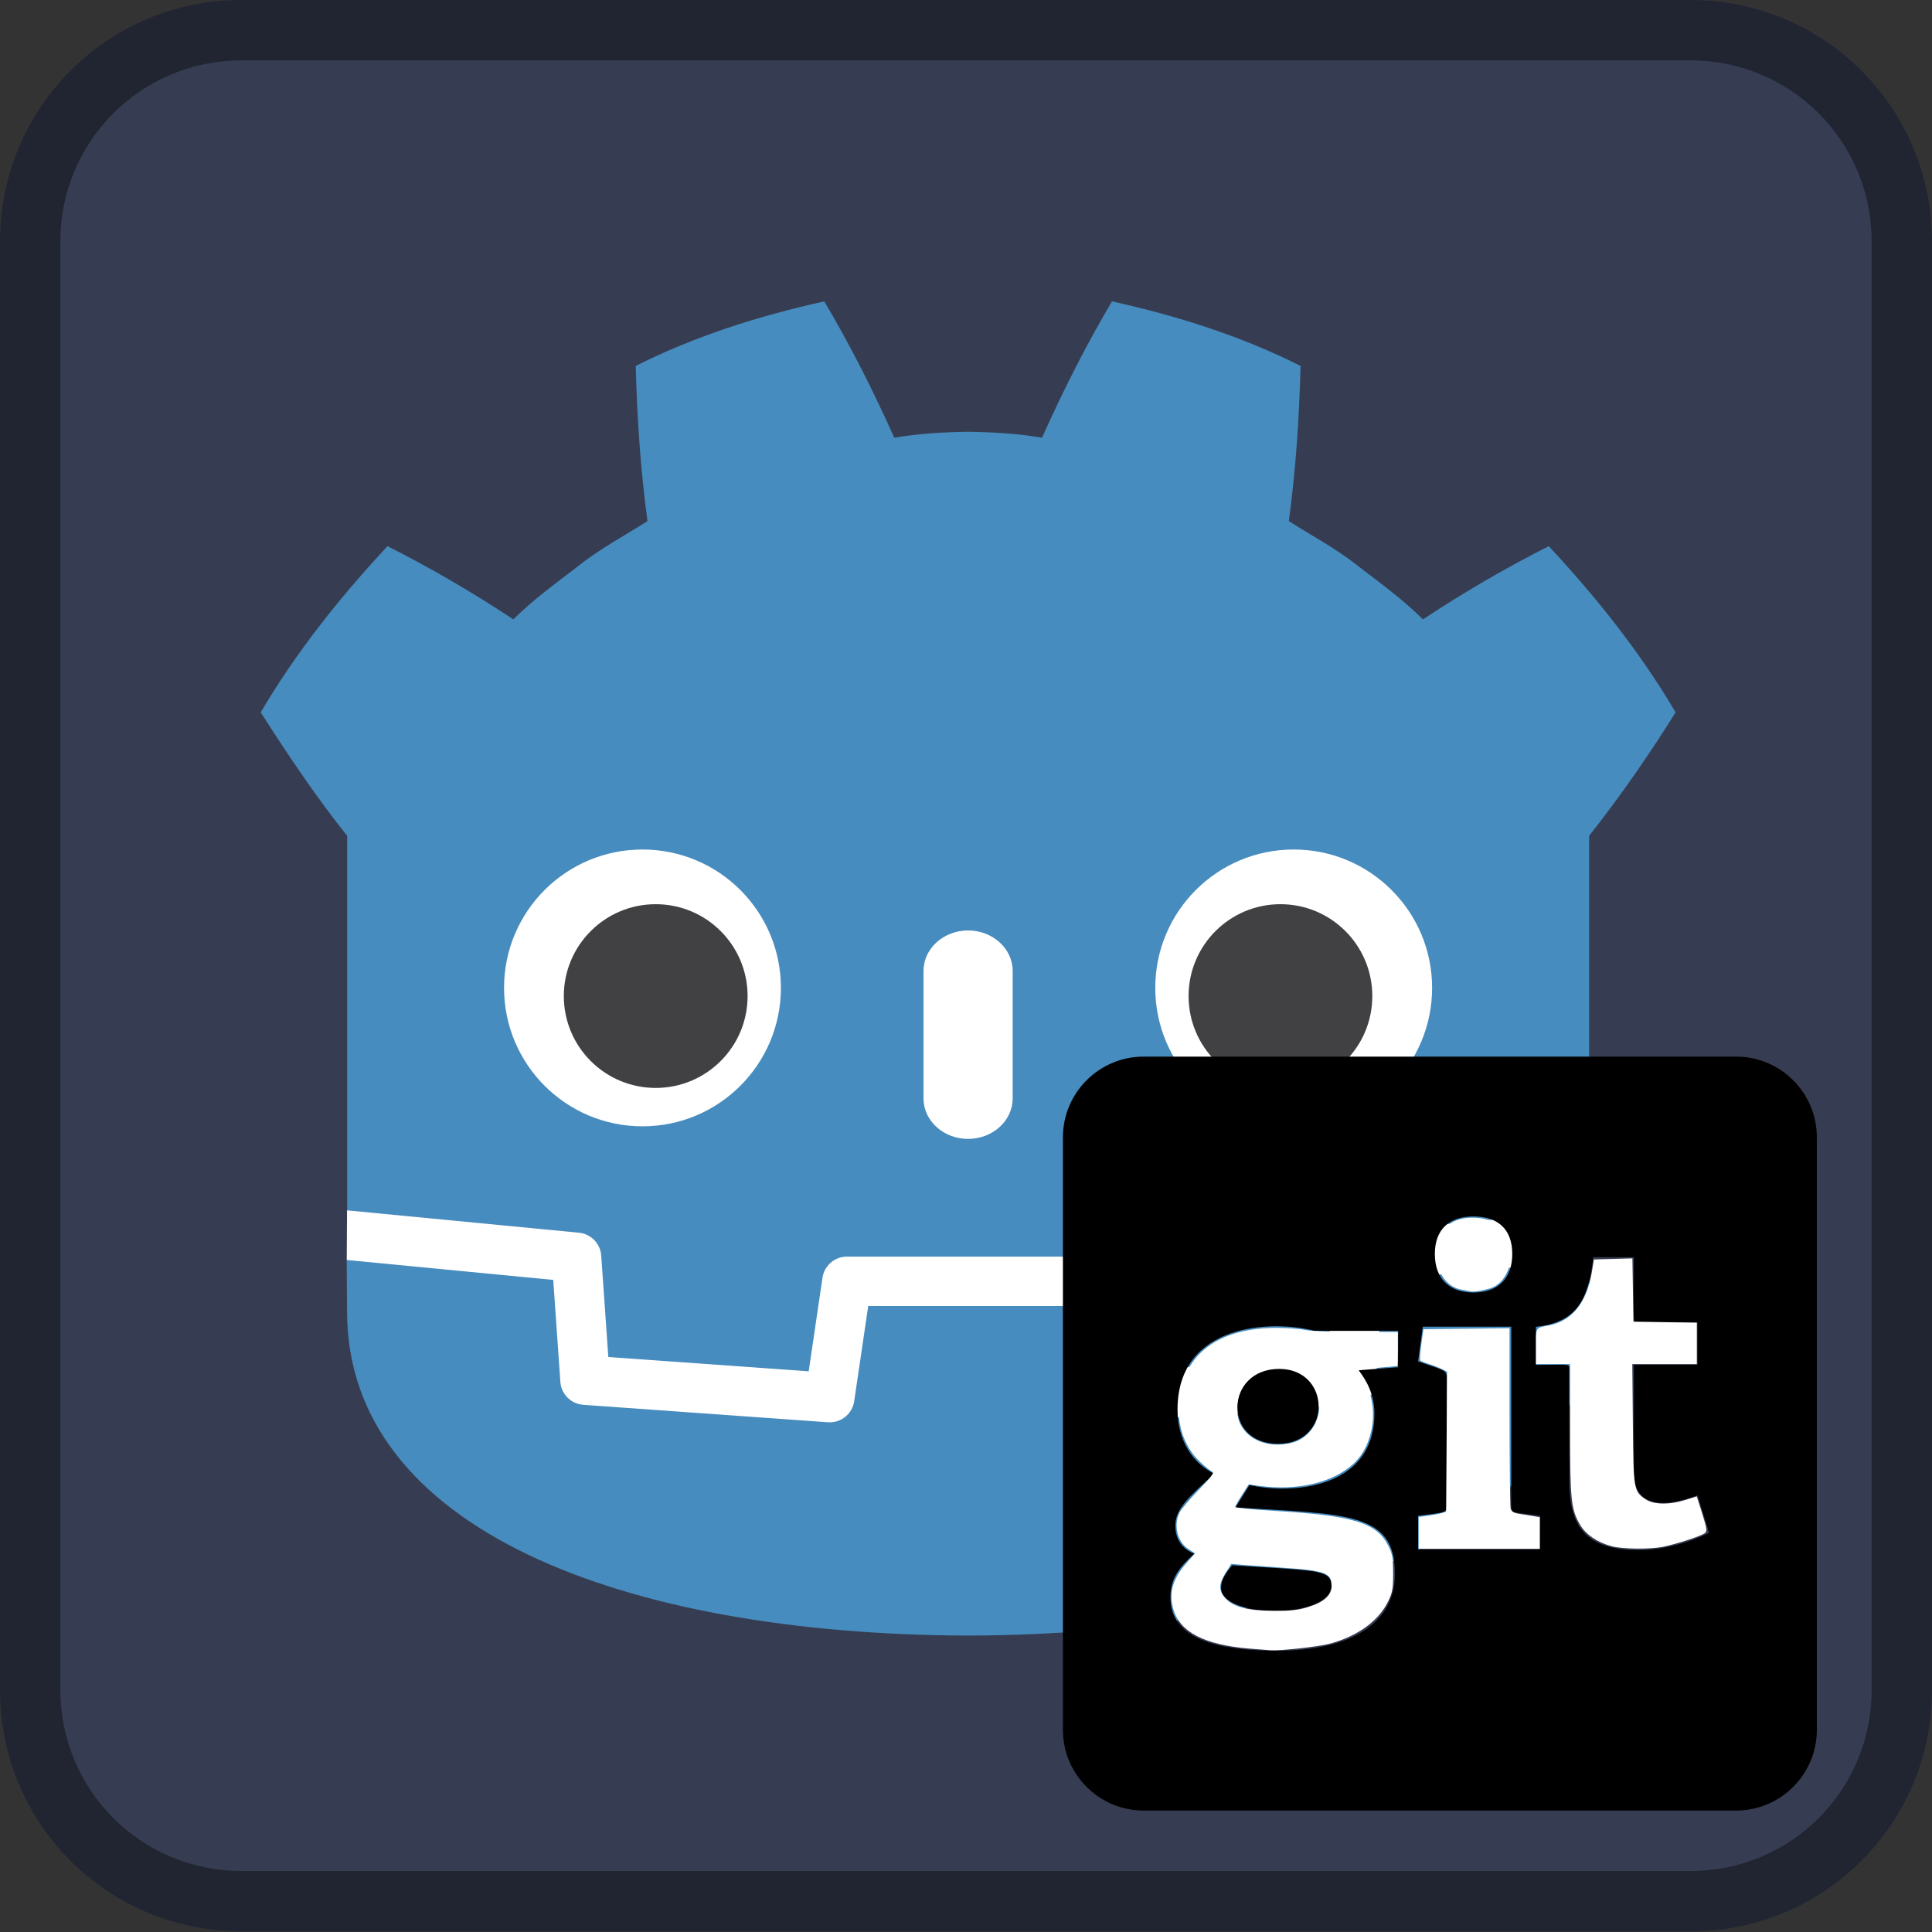<?xml version="1.0" encoding="UTF-8" standalone="no"?>
<svg
   height="128"
   width="128"
   version="1.1"
   id="svg26"
   sodipodi:docname="icon.svg"
   xml:space="preserve"
   inkscape:version="1.2.1 (9c6d41e410, 2022-07-14)"
   xmlns:inkscape="http://www.inkscape.org/namespaces/inkscape"
   xmlns:sodipodi="http://sodipodi.sourceforge.net/DTD/sodipodi-0.dtd"
   xmlns="http://www.w3.org/2000/svg"
   xmlns:svg="http://www.w3.org/2000/svg"><rect width="100%" height="100%" fill="#333333" stroke="none"/><defs
     id="defs30" /><sodipodi:namedview
     id="namedview28"
     pagecolor="#ffffff"
     bordercolor="#000000"
     borderopacity="0.25"
     inkscape:showpageshadow="2"
     inkscape:pageopacity="0.0"
     inkscape:pagecheckerboard="0"
     inkscape:deskcolor="#d1d1d1"
     showgrid="true"
     inkscape:zoom="5.6568542"
     inkscape:cx="93.249708"
     inkscape:cy="92.277436"
     inkscape:window-width="2560"
     inkscape:window-height="1369"
     inkscape:window-x="-8"
     inkscape:window-y="-8"
     inkscape:window-maximized="1"
     inkscape:current-layer="svg26"><inkscape:grid
       type="xygrid"
       id="grid1076" /><inkscape:grid
       type="xygrid"
       id="grid1078" /></sodipodi:namedview><g
     transform="translate(32 32)"
     id="g6"><path
       d="m-16-32c-8.86 0-16 7.13-16 15.99v95.98c0 8.86 7.13 15.99 16 15.99h96c8.86 0 16-7.13 16-15.99v-95.98c0-8.85-7.14-15.99-16-15.99z"
       fill="#363d52"
       id="path2" /><path
       d="m-16-32c-8.86 0-16 7.13-16 15.99v95.98c0 8.86 7.13 15.99 16 15.99h96c8.86 0 16-7.13 16-15.99v-95.98c0-8.85-7.14-15.99-16-15.99zm0 4h96c6.64 0 12 5.35 12 11.99v95.98c0 6.64-5.35 11.99-12 11.99h-96c-6.64 0-12-5.35-12-11.99v-95.98c0-6.64 5.36-11.99 12-11.99z"
       fill-opacity=".4"
       id="path4" /></g><g
     stroke-width="9.927"
     transform="matrix(.101 0 0 .101 12.426 2.256)"
     id="g24"><path
       d="m0 0s-.325 1.994-.515 1.976l-36.182-3.491c-2.879-.278-5.115-2.574-5.317-5.459l-.994-14.247-27.992-1.997-1.904 12.912c-.424 2.872-2.932 5.037-5.835 5.037h-38.188c-2.902 0-5.41-2.165-5.834-5.037l-1.905-12.912-27.992 1.997-.994 14.247c-.202 2.886-2.438 5.182-5.317 5.46l-36.2 3.49c-.187.018-.324-1.978-.511-1.978l-.049-7.83 30.658-4.944 1.004-14.374c.203-2.91 2.551-5.263 5.463-5.472l38.551-2.75c.146-.01.29-.016.434-.016 2.897 0 5.401 2.166 5.825 5.038l1.959 13.286h28.005l1.959-13.286c.423-2.871 2.93-5.037 5.831-5.037.142 0 .284.005.423.015l38.556 2.75c2.911.209 5.26 2.562 5.463 5.472l1.003 14.374 30.645 4.966z"
       fill="#fff"
       transform="matrix(4.163 0 0 -4.163 919.241 771.672)"
       id="path8" /><path
       d="m0 0v-47.514-6.035-5.492c.108-.001.216-.005.323-.015l36.196-3.49c1.896-.183 3.382-1.709 3.514-3.609l1.116-15.978 31.574-2.253 2.175 14.747c.282 1.912 1.922 3.329 3.856 3.329h38.188c1.933 0 3.573-1.417 3.855-3.329l2.175-14.747 31.575 2.253 1.115 15.978c.133 1.9 1.618 3.425 3.514 3.609l36.182 3.49c.107.01.214.014.322.015v4.711l.015.005v54.325c5.097 6.416 9.923 13.494 13.621 19.449-5.651 9.62-12.575 18.217-19.976 26.182-6.864-3.455-13.531-7.369-19.828-11.534-3.151 3.132-6.7 5.694-10.186 8.372-3.425 2.751-7.285 4.768-10.946 7.118 1.09 8.117 1.629 16.108 1.846 24.448-9.446 4.754-19.519 7.906-29.708 10.17-4.068-6.837-7.788-14.241-11.028-21.479-3.842.642-7.702.88-11.567.926v.006c-.027 0-.052-.006-.075-.006-.024 0-.049.006-.073.006v-.006c-3.872-.046-7.729-.284-11.572-.926-3.238 7.238-6.956 14.642-11.03 21.479-10.184-2.264-20.258-5.416-29.703-10.17.216-8.34.755-16.331 1.848-24.448-3.668-2.35-7.523-4.367-10.949-7.118-3.481-2.678-7.036-5.24-10.188-8.372-6.297 4.165-12.962 8.079-19.828 11.534-7.401-7.965-14.321-16.562-19.974-26.182 4.443-6.974 9.208-13.983 13.621-19.449z"
       fill="#478cbf"
       transform="matrix(4.163 0 0 -4.163 104.699 525.907)"
       id="path10" /><path
       d="m0 0-1.121-16.063c-.135-1.936-1.675-3.477-3.611-3.616l-38.555-2.751c-.094-.007-.188-.01-.281-.01-1.916 0-3.569 1.406-3.852 3.33l-2.211 14.994h-31.459l-2.211-14.994c-.297-2.018-2.101-3.469-4.133-3.32l-38.555 2.751c-1.936.139-3.476 1.68-3.611 3.616l-1.121 16.063-32.547 3.138c.015-3.498.06-7.33.06-8.093 0-34.374 43.605-50.896 97.781-51.086h.066.067c54.176.19 97.766 16.712 97.766 51.086 0 .777.047 4.593.063 8.093z"
       fill="#478cbf"
       transform="matrix(4.163 0 0 -4.163 784.071 817.243)"
       id="path12" /><path
       d="m0 0c0-12.052-9.765-21.815-21.813-21.815-12.042 0-21.81 9.763-21.81 21.815 0 12.044 9.768 21.802 21.81 21.802 12.048 0 21.813-9.758 21.813-21.802"
       fill="#fff"
       transform="matrix(4.163 0 0 -4.163 389.215 625.671)"
       id="path14" /><path
       d="m0 0c0-7.994-6.479-14.473-14.479-14.473-7.996 0-14.479 6.479-14.479 14.473s6.483 14.479 14.479 14.479c8 0 14.479-6.485 14.479-14.479"
       fill="#414042"
       transform="matrix(4.163 0 0 -4.163 367.367 631.057)"
       id="path16" /><path
       d="m0 0c-3.878 0-7.021 2.858-7.021 6.381v20.081c0 3.52 3.143 6.381 7.021 6.381s7.028-2.861 7.028-6.381v-20.081c0-3.523-3.15-6.381-7.028-6.381"
       fill="#fff"
       transform="matrix(4.163 0 0 -4.163 511.993 724.74)"
       id="path18" /><path
       d="m0 0c0-12.052 9.765-21.815 21.815-21.815 12.041 0 21.808 9.763 21.808 21.815 0 12.044-9.767 21.802-21.808 21.802-12.05 0-21.815-9.758-21.815-21.802"
       fill="#fff"
       transform="matrix(4.163 0 0 -4.163 634.787 625.671)"
       id="path20" /><path
       d="m0 0c0-7.994 6.477-14.473 14.471-14.473 8.002 0 14.479 6.479 14.479 14.473s-6.477 14.479-14.479 14.479c-7.994 0-14.471-6.485-14.471-14.479"
       fill="#414042"
       transform="matrix(4.163 0 0 -4.163 656.641 631.057)"
       id="path22" /></g><g
     id="g700"
     transform="matrix(0.111,0,0,0.111,-10.875,42.665)"><path
       d="m 833.398,549.889 c 48.8,3.3 59.2,2.1 59.2,12 0,20.1 -65.8,20.1 -65.8,1.5 0,-5.1 3.3,-9.4 6.6,-13.5 z m 28.1,-117.2 c -32.4,0 -33.9,44.7 -0.8,44.7 32.7,0 31.9,-44.7 0.8,-44.7 z m 320.9,-138.2 v 353.6 c 0,26.6 -21.6,48.2 -48.2,48.2 H 780.598 c -26.6,0 -48.2,-21.6 -48.2,-48.2 v -353.6 c 0,-26.6 21.6,-48.2 48.2,-48.2 h 353.6 c 26.6,0 48.2,21.6 48.2,48.2 z m -228,69.6 c 0,14.6 8.4,23 23,23 14.8,0 23.2,-8.4 23.2,-23 0,-14.6 -8.4,-22.4 -23.2,-22.4 -14.6,0 -23,7.9 -23,22.4 z m -21.9,45.9 h -49.8 c -25.1,-6.6 -81.9,-4.9 -81.9,47 0,18.9 9.4,32.1 21.9,38.3 -15.8,14.4 -23.2,21.2 -23.2,30.9 0,6.9 2.8,13.3 11.2,16.8 -8.9,8.4 -14.1,14.5 -14.1,26 0,20.2 17.6,31.9 63.8,31.9 44.4,0 70.2,-16.6 70.2,-45.9 0,-36.8 -28.4,-35.5 -95.2,-39.6 l 8.4,-13.5 c 17.1,4.8 74.5,6.3 74.5,-42.6 0,-11.7 -4.9,-19.9 -9.4,-25.8 l 23.5,-1.8 z m 84.7,110.4 -13.1,-1.8 c -3.8,-0.5 -4.1,-1 -4.1,-5.1 v -106 h -52.8 l -2.8,20.7 c 15.8,5.6 17.1,4.9 17.1,10.2 v 75.1 c 0,5.6 -0.3,4.6 -17.1,6.9 v 20.1 h 72.7 z m 100.9,10.2 -6.9,-22.5 c -41.1,15.4 -38,-12.5 -38,-16.8 v -61 h 38 v -25.5 h -36 c -2.9,0 -2,2.5 -2,-38.8 h -24.3 c -2.8,27.8 -11.7,39.1 -34.2,41.6 v 22.7 c 20.6,0 19.9,-0.9 19.9,2.6 v 66.9 c 0,28.8 11.5,41.1 41.9,41.1 14.6,-0.1 30.6,-4.9 41.6,-10.3 z"
       id="path124"
       inkscape:label="path124"
       style="fill:#000000" /><path
       style="fill:#ffffff;stroke-width:1.127"
       d="m 843.683,599.631 c -26.804,-2.253 -41.354,-9.772 -45.34,-23.431 -2.919,-10.004 -0.458,-18.293 8.405,-28.308 l 4.514,-5.101 -3.919,-2.559 c -6.7,-4.376 -9.125,-14.423 -5.283,-21.889 1.019,-1.98 6.228,-8.097 11.575,-13.594 6.895,-7.087 9.236,-10.165 8.052,-10.586 -0.918,-0.326 -4.285,-3.057 -7.482,-6.069 -10.528,-9.92 -14.951,-25.526 -11.798,-41.636 4.844,-24.751 25.293,-38.317 57.65,-38.244 6.521,0.014 14.144,0.563 16.939,1.219 2.795,0.656 16.388,1.204 30.207,1.22 l 25.125,0.028 v 10.125 c 0,5.569 -0.127,10.143 -0.282,10.165 -0.155,0.023 -5.278,0.485 -11.383,1.028 -6.106,0.543 -11.34,1.226 -11.633,1.518 -0.292,0.291 0.976,2.897 2.818,5.792 9.528,14.968 6.68,38.306 -6.108,50.05 -12.225,11.226 -33.366,16.191 -56.048,13.162 l -6.413,-0.856 -4.033,6.28 c -2.218,3.454 -4.033,6.677 -4.033,7.162 0,0.485 10.434,1.515 23.188,2.29 47.724,2.898 61.286,7.066 68.28,20.981 2.418,4.81 2.823,7.152 2.823,16.304 0,9.393 -0.378,11.454 -3.119,17.015 -5.765,11.695 -18.604,20.847 -35.275,25.145 -6.505,1.677 -28.572,4.108 -34.442,3.795 -1.553,-0.083 -7.396,-0.535 -12.986,-1.005 z m 35.079,-24.804 c 9.472,-2.914 14.043,-7.038 14.043,-12.666 0,-7.653 -3.908,-9.092 -29.36,-10.809 -9.627,-0.65 -20.44,-1.426 -24.03,-1.724 l -6.527,-0.543 -3.354,5.269 c -3.95,6.205 -4.23,10.165 -1.008,14.246 4.766,6.036 12.933,8.345 30,8.482 9.794,0.078 14.282,-0.421 20.235,-2.253 z m -10.008,-97.945 c 16.949,-4.252 22.459,-26.724 9.429,-38.453 -11.549,-10.394 -32.222,-7.285 -39.211,5.898 -3.179,5.996 -3.517,15.336 -0.764,21.116 4.743,9.958 17.463,14.722 30.546,11.439 z"
       id="path592" /><path
       style="fill:#ffffff;stroke-width:1.127"
       d="m 944.749,530.562 v -9.493 l 5.364,-0.72 c 2.95,-0.396 6.634,-1.102 8.187,-1.569 l 2.823,-0.849 0.296,-41.777 0.296,-41.777 -3.119,-1.573 c -1.716,-0.865 -5.152,-2.208 -7.637,-2.984 -2.484,-0.776 -4.838,-1.73 -5.231,-2.119 -0.393,-0.389 -0.135,-4.758 0.574,-9.708 l 1.288,-9 25.681,-0.302 25.681,-0.302 0.018,52.615 c 0.01,28.938 0.313,53.718 0.675,55.066 0.497,1.845 1.819,2.628 5.349,3.168 2.579,0.394 6.34,0.993 8.359,1.331 l 3.67,0.613 v 9.437 9.437 h -36.136 -36.136 z"
       id="path594" /><path
       style="fill:#ffffff;stroke-width:1.127"
       d="m 975.803,386.451 c -0.621,-0.185 -3.046,-0.656 -5.388,-1.046 -16.532,-2.757 -21.08,-29.916 -6.633,-39.615 8.343,-5.601 25.163,-3.948 31.077,3.054 9.459,11.199 5.002,32.025 -7.668,35.832 -4.504,1.353 -9.953,2.203 -11.388,1.776 z"
       id="path596" /><path
       style="fill:#ffffff;stroke-width:1.127"
       d="m 1059.852,538.518 c -8.395,-2.255 -15.339,-6.96 -18.698,-12.669 -5.471,-9.301 -6.029,-14.55 -6.048,-56.948 l -0.018,-39.094 h -10.163 -10.163 v -10.612 c 0,-11.617 -0.492,-10.839 7.905,-12.504 13.593,-2.696 22.324,-13.502 25.34,-31.365 l 1.343,-7.957 11.474,-0.32 11.474,-0.32 0.31,18.883 0.31,18.883 18.915,0.308 18.915,0.308 v 12.348 12.348 h -19.256 -19.256 l 0.341,35.719 c 0.377,39.462 0.505,40.222 7.566,44.958 4.878,3.272 14.048,3.443 23.723,0.443 l 6.87,-2.13 3.237,10.287 c 2.85,9.057 3.033,10.45 1.536,11.655 -2.105,1.694 -16.812,6.495 -24.861,8.115 -7.878,1.586 -24.312,1.408 -30.796,-0.334 z"
       id="path598" /></g></svg>

